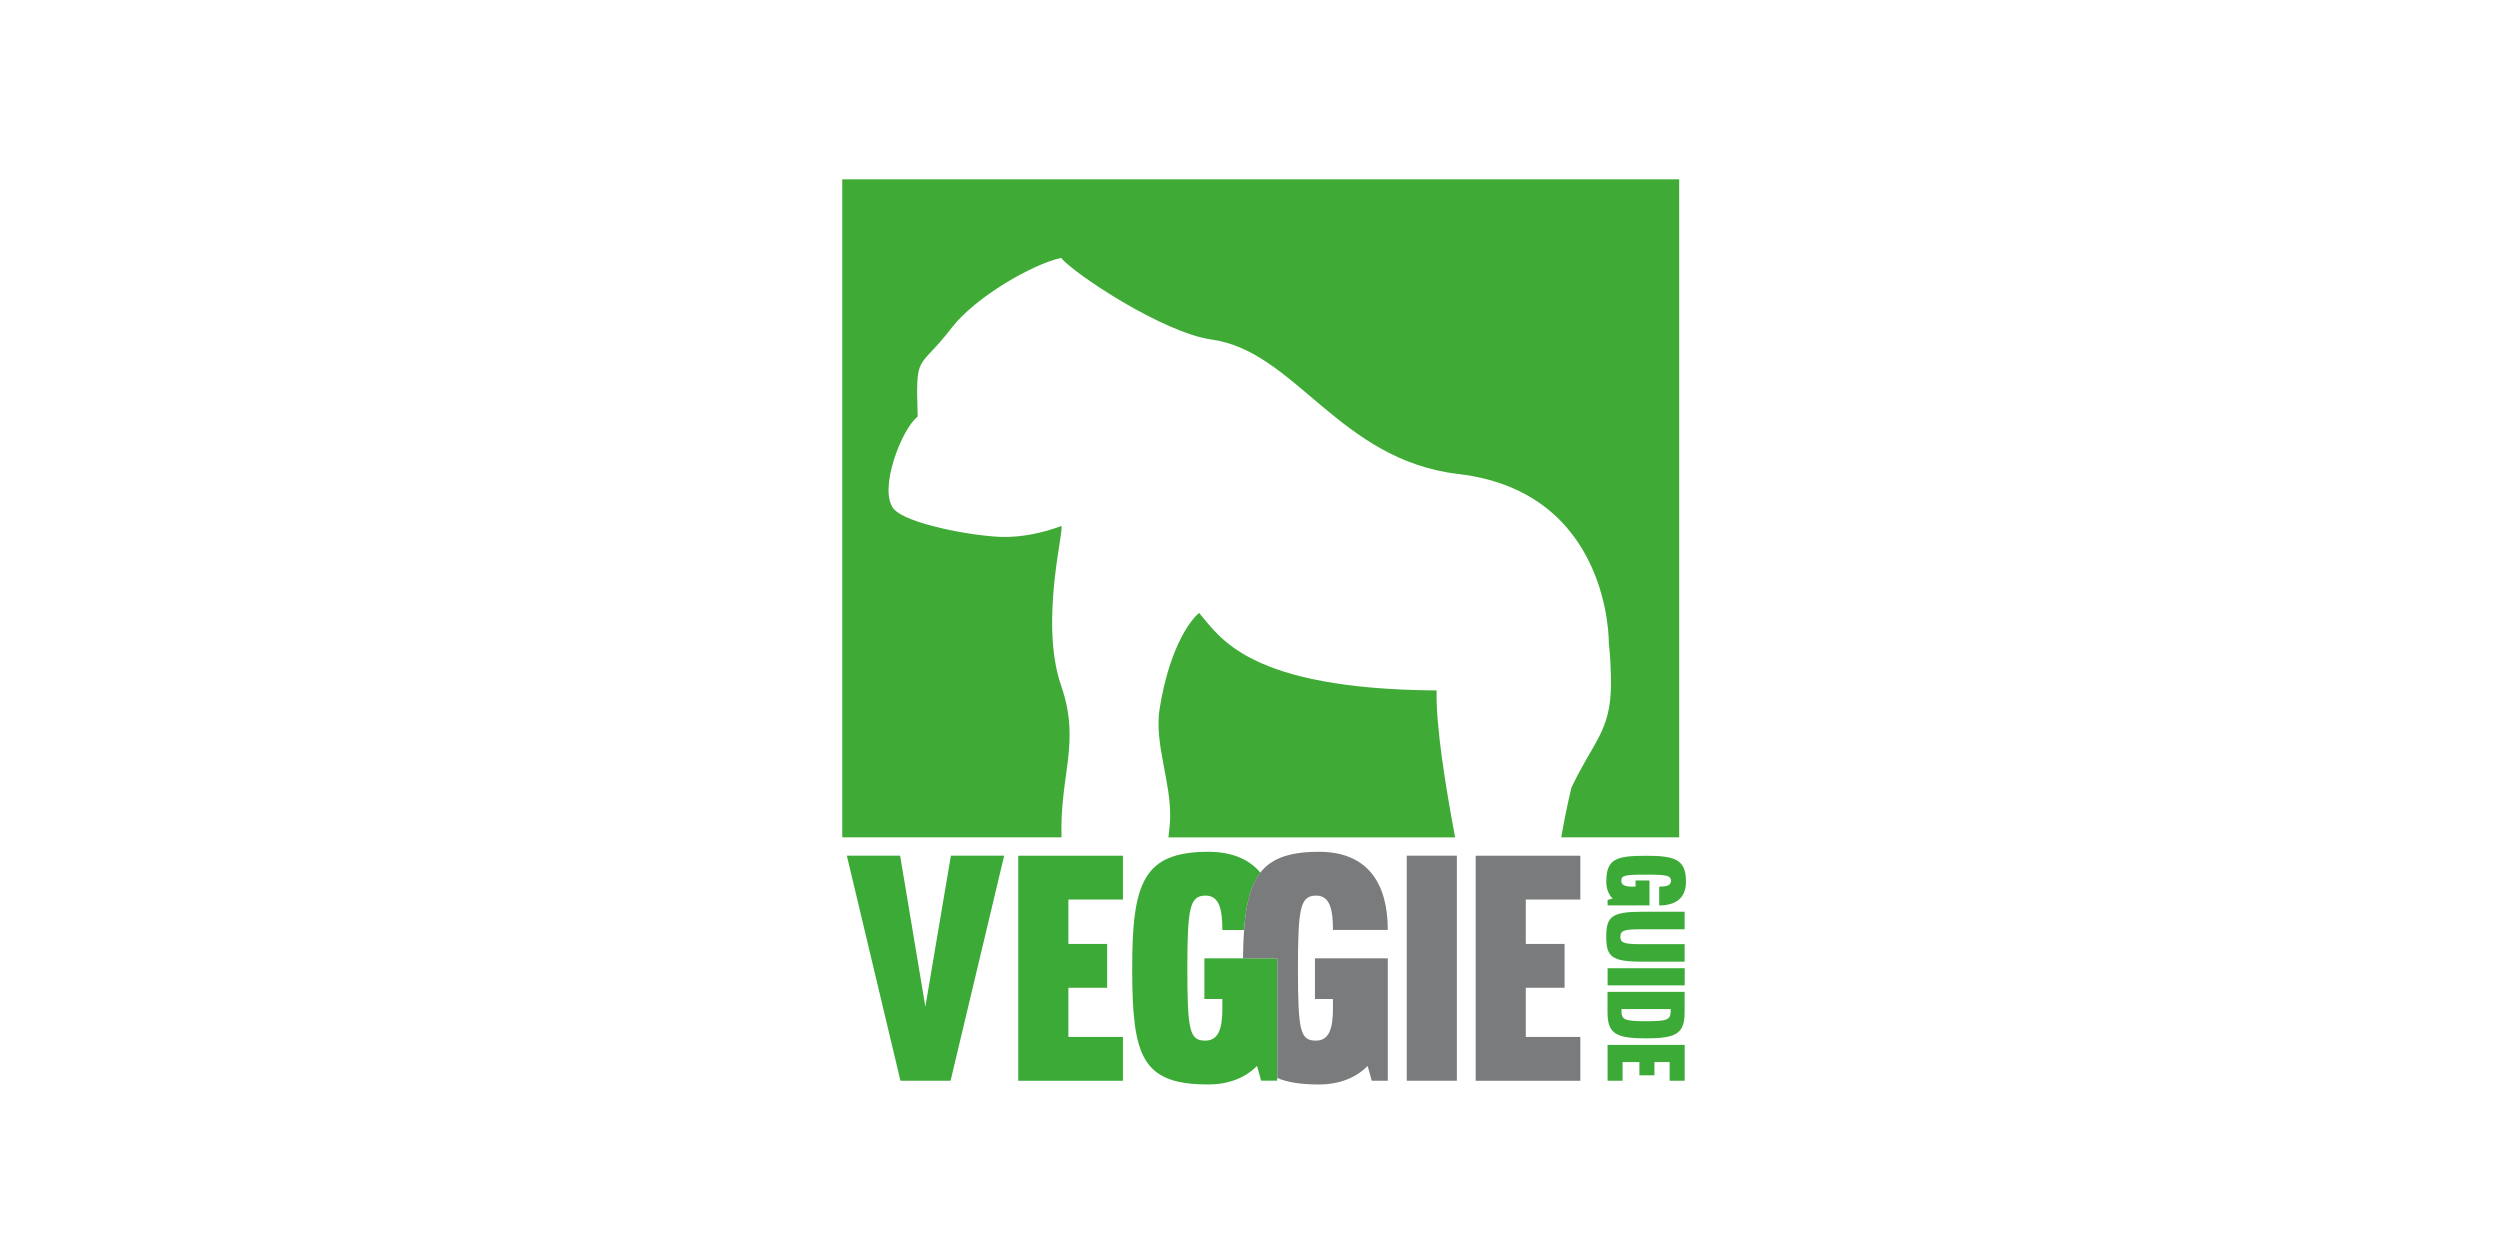 <svg id="omuk-logo" version="1.1" viewBox="0 0 100 50" xmlns="http://www.w3.org/2000/svg">
 <g transform="matrix(.859 0 0 .859 7.121 3.569)">
  <path d="m30.93 4.197v30.64h10.21c-0.086-2.955 0.906-4.391-0.02-7.074-1.037-3.005 0.218-7.498 0-7.418-0.852 0.312-1.805 0.523-2.744 0.502-1.347-0.03-4.473-0.606-5.051-1.309-0.726-0.884 0.366-3.718 1.117-4.293-0.092-3.055 0.002-2.078 1.58-4.131 1.112-1.446 3.797-2.982 5.098-3.258 0.603 0.732 4.742 3.484 7.014 3.801 3.895 0.543 5.931 5.61 11.48 6.26 7.112 0.832 7.012 7.865 7.012 7.865 0.066 0.599 0.1 1.234 0.1 1.904 0 2.21-0.837 2.7-1.842 4.84-0.15 0.627-0.323 1.433-0.473 2.311h5.492v-30.64zm16.62 20.19c-0.272 0.203-1.351 1.403-1.84 4.457-0.262 1.636 0.539 3.39 0.488 5.129-0.009 0.296-0.05 0.578-0.078 0.865h13.35c-0.463-2.453-0.898-5.186-0.863-6.842-8.826-0.062-10.1-2.511-11.06-3.609z" fill="#3fab36"/>
  <rect x="25.03" y="34.84" width="50.79" height="7.33" fill-opacity="0"/>
  <g fill="#3baa36">
   <path d="m38.47 35.69-2.496 10.48h-2.334l-2.496-10.48h2.481l1.175 7.032 1.189-7.032z"/>
   <path d="m41.46 39.8h1.806v2.041h-1.806v2.29h2.54v2.041h-4.874v-10.48h4.874v2.041h-2.54z"/>
   <path d="m47.97 35.51c-3.039 0-3.538 1.468-3.538 5.431 0 4.096 0.44 5.403 3.538 5.403 0.969 0 1.747-0.323 2.275-0.866l0.191 0.69h0.748v-5.697h-3.391v1.894h0.837v0.456c0 0.91-0.176 1.482-0.793 1.482-0.734 0-0.837-0.456-0.837-3.362 0-2.848 0.118-3.391 0.852-3.391 0.646 0 0.778 0.661 0.778 1.6h1.012c0.088-1.213 0.305-2.082 0.76-2.667-0.518-0.617-1.311-0.974-2.433-0.974z"/>
  </g>
  <g fill="#7a7b7c">
   <path d="m53.12 35.51c-2.909 0-3.485 1.37-3.529 4.962h1.594v5.569c0.488 0.21 1.117 0.304 1.935 0.304 0.969 0 1.747-0.323 2.275-0.866l0.191 0.69h0.748v-5.697h-3.392v1.894h0.838v0.455c0 0.91-0.176 1.482-0.793 1.482-0.734 0-0.837-0.456-0.837-3.362 0-2.848 0.117-3.391 0.851-3.391 0.646 0 0.779 0.661 0.779 1.6h2.554c0-2.158-0.925-3.641-3.215-3.641z"/>
   <path d="m59.55 46.17h-2.334v-10.48h2.334z"/>
   <path d="m62.76 39.8h1.806v2.041h-1.806v2.29h2.54v2.041h-4.874v-10.48h4.874v2.041h-2.54z"/>
  </g>
  <g fill="#3baa36">
   <path d="m66.57 37.75 0.236-0.065c-0.186-0.181-0.297-0.448-0.297-0.779 0-1.061 0.447-1.211 1.85-1.211 1.358 0 1.86 0.171 1.86 1.211 0 0.784-0.508 1.101-1.247 1.101v-0.875c0.322 0 0.548-0.045 0.548-0.267 0-0.251-0.186-0.291-1.162-0.291-0.995 0-1.151 0.034-1.151 0.286 0 0.211 0.196 0.271 0.508 0.271h0.156v-0.286h0.649v1.162h-1.951z"/>
   <path d="m68.16 39.81h1.996v0.815h-1.996c-1.403 0-1.654-0.231-1.654-1.161 0-0.93 0.251-1.162 1.654-1.162h1.996v0.815h-1.996c-0.794 0-0.996 0.045-0.996 0.347 0 0.301 0.201 0.347 0.996 0.347"/>
   <path d="m70.16 41.73h-3.59v-0.799h3.59z"/>
   <path d="m68.3 43.4c1.167 0 1.207-0.081 1.207-0.568h-2.293c0 0.488 0.04 0.568 1.207 0.568zm0.121 0.799c-1.443 0-1.855-0.196-1.855-1.217v-0.95h3.59v0.95c0 1.021-0.412 1.217-1.855 1.217z"/>
   <path d="m68.75 45.3v0.618h-0.699v-0.618h-0.784v0.87h-0.699v-1.669h3.59v1.669h-0.699v-0.87z"/>
  </g>
 </g>
</svg>
